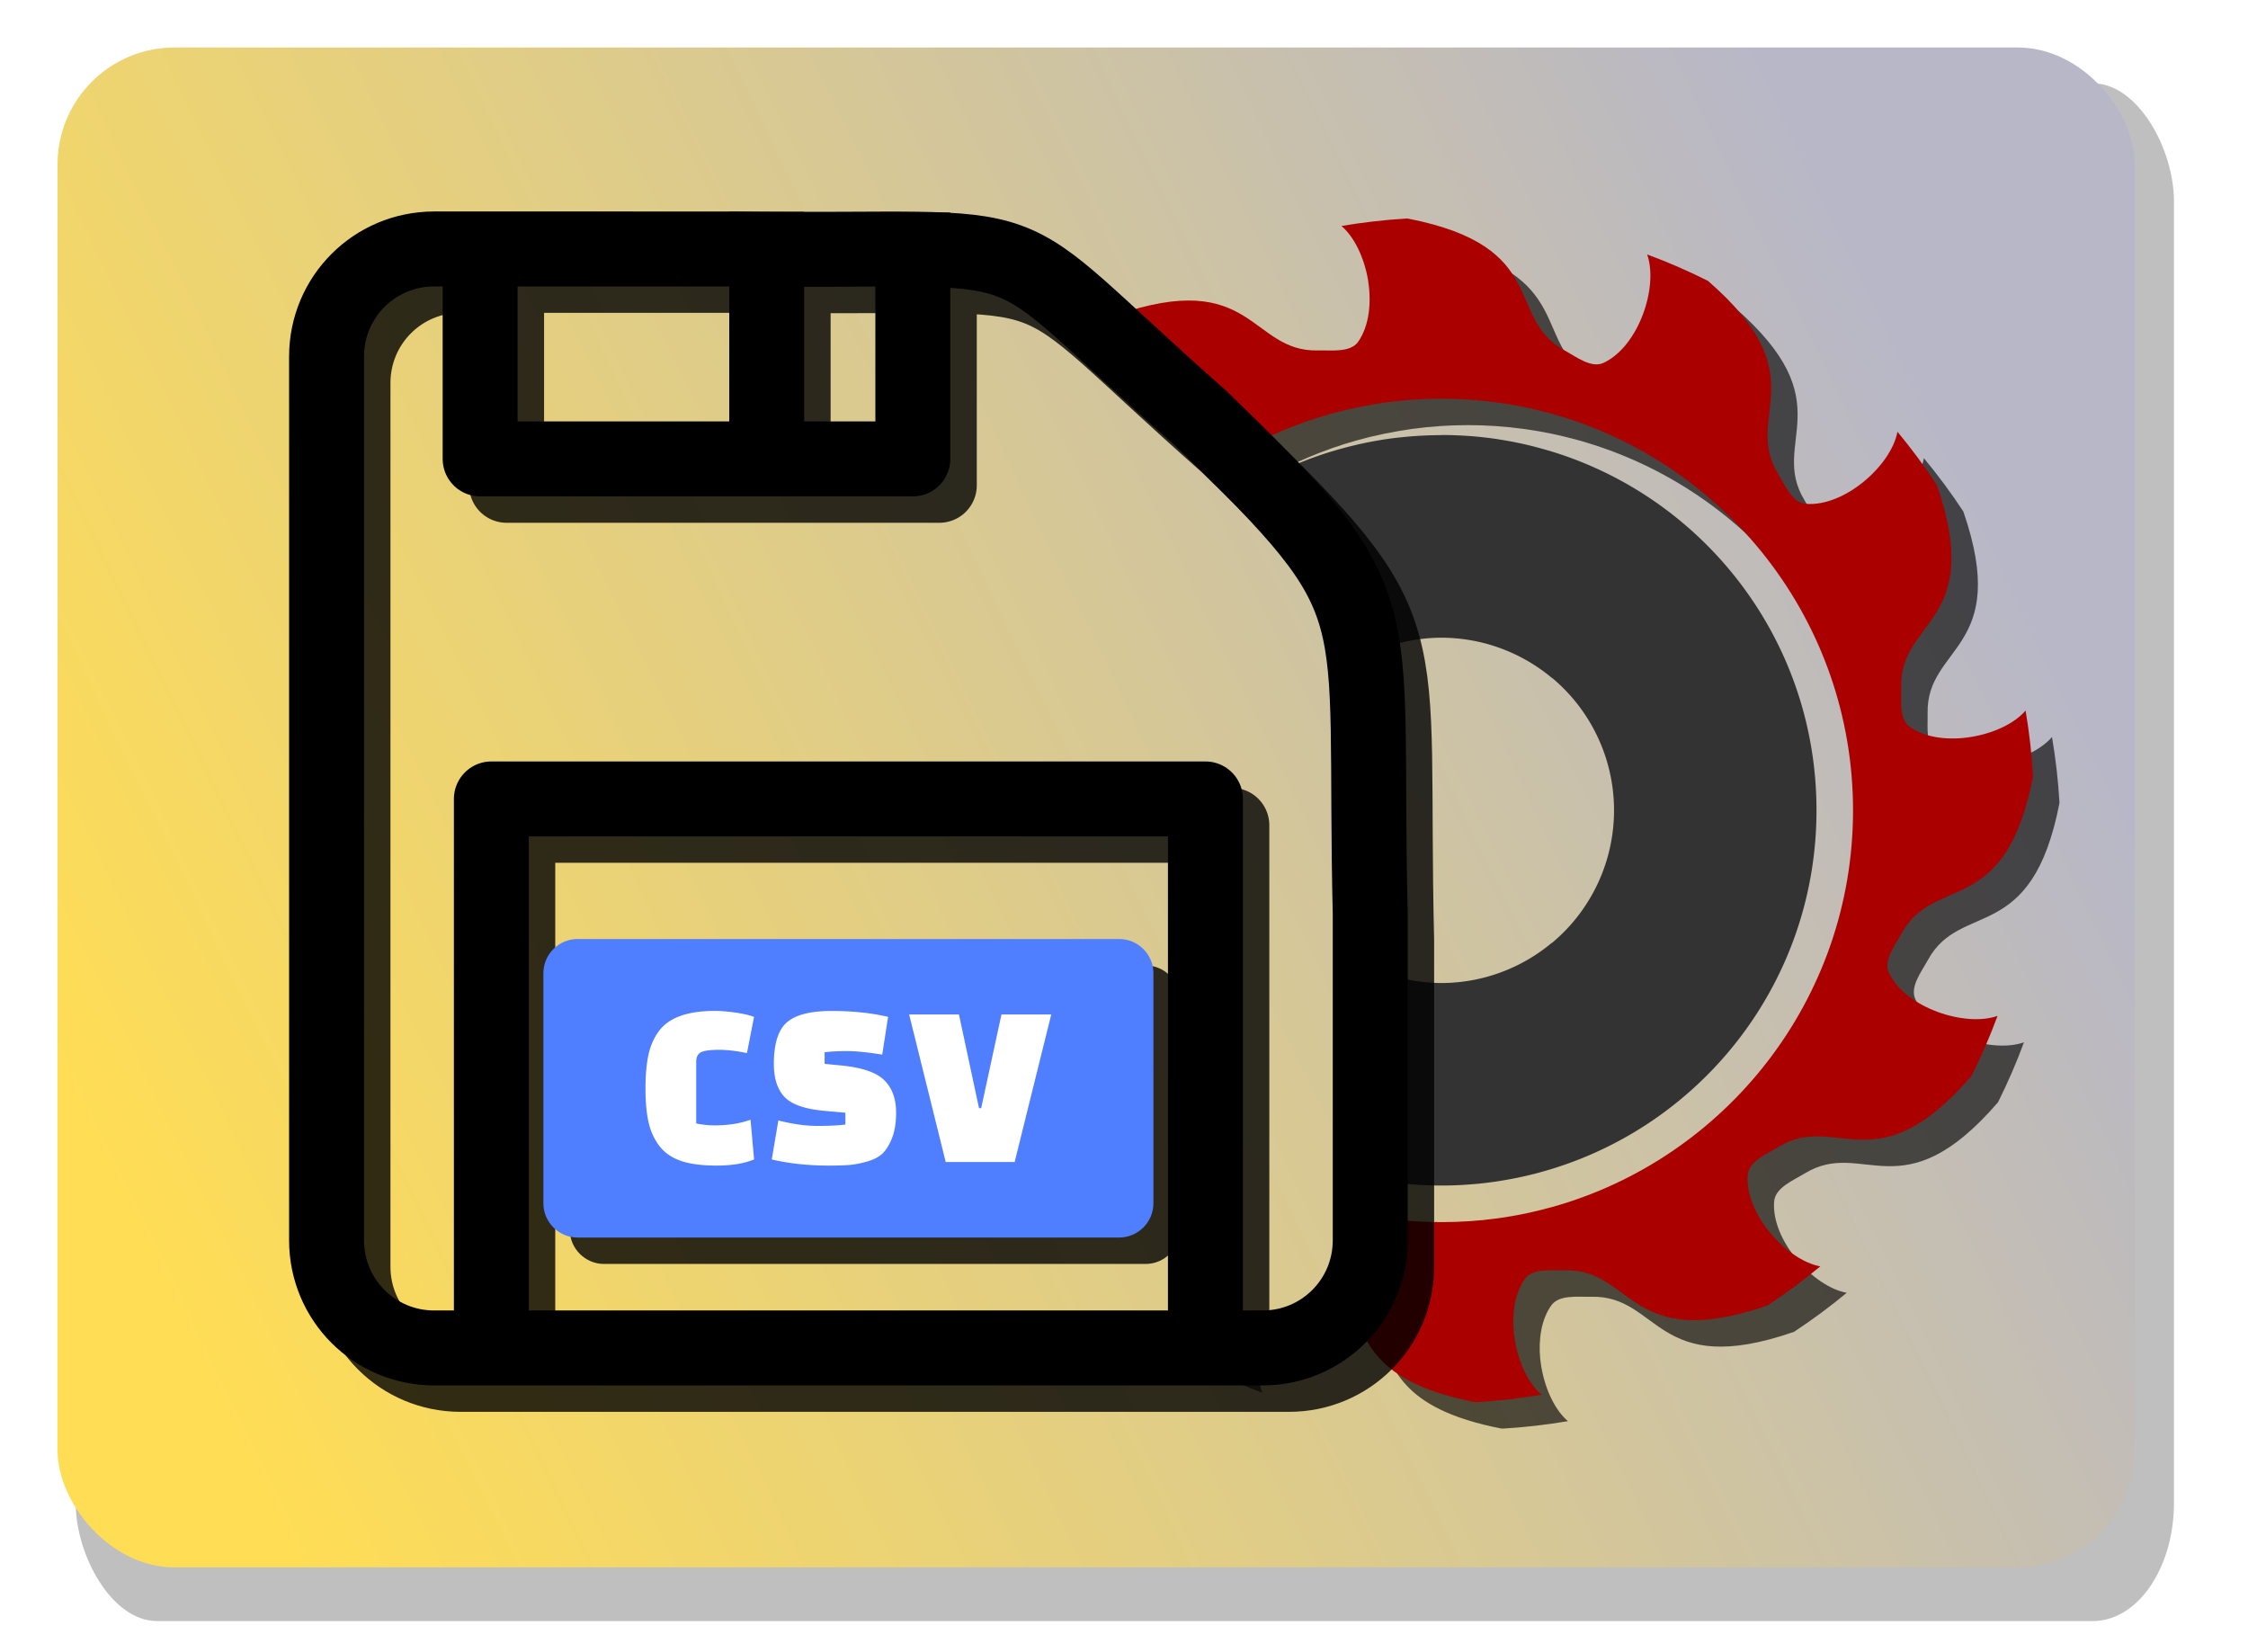 <?xml version="1.0" encoding="UTF-8" standalone="no"?>
<!-- Created with Inkscape (http://www.inkscape.org/) -->

<svg
   width="45mm"
   height="33.073mm"
   viewBox="0 0 45 33.073"
   version="1.1"
   id="svg5"
   sodipodi:docname="save_cut_list_csv.svg"
   inkscape:export-filename="save_cut_list_csv.png"
   inkscape:export-xdpi="96"
   inkscape:export-ydpi="96"
   inkscape:version="1.2.2 (b0a8486541, 2022-12-01)"
   xml:space="preserve"
   xmlns:inkscape="http://www.inkscape.org/namespaces/inkscape"
   xmlns:sodipodi="http://sodipodi.sourceforge.net/DTD/sodipodi-0.dtd"
   xmlns:xlink="http://www.w3.org/1999/xlink"
   xmlns="http://www.w3.org/2000/svg"
   xmlns:svg="http://www.w3.org/2000/svg"><sodipodi:namedview
     id="namedview7"
     pagecolor="#ffffff"
     bordercolor="#000000"
     borderopacity="0.25"
     inkscape:showpageshadow="2"
     inkscape:pageopacity="0.0"
     inkscape:pagecheckerboard="0"
     inkscape:deskcolor="#d1d1d1"
     inkscape:document-units="mm"
     showgrid="false"
     showguides="true"
     inkscape:zoom="3.4863138"
     inkscape:cx="91.644074"
     inkscape:cy="92.361164"
     inkscape:window-width="1920"
     inkscape:window-height="1029"
     inkscape:window-x="0"
     inkscape:window-y="27"
     inkscape:window-maximized="1"
     inkscape:current-layer="layer1" /><defs
     id="defs2"><linearGradient
       inkscape:collect="always"
       id="linearGradient13774"><stop
         style="stop-color:#b7b7c8;stop-opacity:1;"
         offset="0"
         id="stop13770" /><stop
         style="stop-color:#ffdd55;stop-opacity:1;"
         offset="1"
         id="stop13772" /></linearGradient><filter
       inkscape:collect="always"
       style="color-interpolation-filters:sRGB"
       id="filter13127"
       x="-0.036"
       y="-0.072"
       width="1.072"
       height="1.143"><feGaussianBlur
         inkscape:collect="always"
         stdDeviation="0.919"
         id="feGaussianBlur13129" /></filter><linearGradient
       inkscape:collect="always"
       xlink:href="#linearGradient13774"
       id="linearGradient13776"
       x1="52.154"
       y1="0.951"
       x2="9.016"
       y2="31.372"
       gradientUnits="userSpaceOnUse"
       gradientTransform="matrix(0.687,0,0,1,-0.257,0)" /><filter
       inkscape:collect="always"
       style="color-interpolation-filters:sRGB"
       id="filter4138"
       x="-0.095"
       y="-0.064"
       width="1.19"
       height="1.128"><feGaussianBlur
         inkscape:collect="always"
         stdDeviation="0.368"
         id="feGaussianBlur4140" /></filter><filter
       inkscape:collect="always"
       style="color-interpolation-filters:sRGB"
       id="filter13192"
       x="-0.085"
       y="-0.081"
       width="1.17"
       height="1.162"><feGaussianBlur
         inkscape:collect="always"
         stdDeviation="0.429"
         id="feGaussianBlur13194" /></filter><filter
       inkscape:collect="always"
       style="color-interpolation-filters:sRGB"
       id="filter13334"
       x="-0.054"
       y="-0.043"
       width="1.109"
       height="1.086"><feGaussianBlur
         inkscape:collect="always"
         stdDeviation="0.424"
         id="feGaussianBlur13336" /></filter></defs><g
     inkscape:label="Capa 1"
     inkscape:groupmode="layer"
     id="layer1"><rect
       style="display:inline;opacity:0.5;fill:#000000;fill-opacity:1;stroke-width:0.556;stroke-linecap:round;stroke-linejoin:round;filter:url(#filter13127)"
       id="rect13119"
       width="61.139"
       height="30.78"
       x="2.58"
       y="1.667"
       ry="2.367"
       transform="matrix(0.687,0,0,1,-0.257,0)" /><rect
       style="display:inline;fill:url(#linearGradient13776);fill-opacity:1;stroke-width:0.456;stroke-linecap:round;stroke-linejoin:round"
       id="rect1946"
       width="41.582"
       height="30.421"
       x="1.152"
       y="0.951"
       ry="2.34" /><path
       id="path3981"
       style="display:none;opacity:0.8;fill:#000000;stroke:none;stroke-width:0.089;filter:url(#filter4138)"
       d="m 40.691,9.765 c -0.572,0.006 -1.153,0.083 -1.732,0.238 -0.191,0.051 -0.379,0.11 -0.562,0.176 l 0.107,0.116 c 0.111,0.119 0.164,0.271 0.164,0.422 l 5.17e-4,2.904 h 1.259 a 3.193,3.193 0 0 1 3.91,2.257 3.193,3.193 0 0 1 -2.257,3.91 3.193,3.193 0 0 1 -0.246,0.053 v 3.778 c 0.404,-0.034 0.81,-0.104 1.215,-0.212 3.705,-0.993 5.898,-4.792 4.906,-8.497 -0.838,-3.126 -3.673,-5.177 -6.764,-5.145 z" /><g
       id="g13266"
       transform="translate(-10.641)"><path
         id="path234-2"
         style="opacity:0.8;fill:#000000;fill-opacity:1;stroke:none;stroke-width:0.097;filter:url(#filter13334)"
         d="m 39.326,4.903 c -0.437,0.026 -0.872,0.076 -1.303,0.149 0.26,0.221 0.456,0.638 0.532,1.08 v 5.17e-4 c 1.45e-4,8.69e-4 3.74e-4,0.002 5.17e-4,0.003 0.001,0.008 0.002,0.017 0.003,0.025 0.067,0.435 0.019,0.89 -0.198,1.205 -0.014,0.02 -0.029,0.038 -0.047,0.054 -0.017,0.016 -0.035,0.03 -0.055,0.042 -0.019,0.011 -0.039,0.021 -0.059,0.029 -0.005,0.002 -0.01,0.004 -0.014,0.006 -0.013,0.005 -0.027,0.009 -0.04,0.013 -0.01,0.003 -0.021,0.006 -0.032,0.009 -0.173,0.04 -0.386,0.021 -0.559,0.025 -1.372,0.032 -1.283,-1.667 -4.058,-0.703 -0.108,0.071 -0.214,0.144 -0.319,0.219 0.508,0.464 1.143,1.061 2.031,1.844 0.258,0.251 0.495,0.482 0.715,0.701 0.588,-0.338 1.22,-0.607 1.888,-0.793 v 5.16e-4 c 0.08,-0.022 0.161,-0.044 0.242,-0.064 0.017,-0.004 0.034,-0.008 0.052,-0.012 0.08,-0.019 0.161,-0.037 0.242,-0.054 0.088,-0.018 0.176,-0.035 0.265,-0.05 0.009,-0.002 0.017,-0.003 0.026,-0.005 0.072,-0.012 0.144,-0.023 0.217,-0.034 0.023,-0.003 0.046,-0.007 0.069,-0.01 0.081,-0.011 0.162,-0.02 0.243,-0.029 0.002,-2.35e-4 0.004,-8.34e-4 0.007,-0.001 0.003,-3.21e-4 0.006,-7.5e-4 0.009,-10e-4 0.087,-0.009 0.174,-0.016 0.262,-0.022 0.012,-8.18e-4 0.023,-0.002 0.035,-0.003 0.066,-0.004 0.132,-0.008 0.198,-0.01 0.032,-0.001 0.064,-0.003 0.096,-0.004 0.083,-0.003 0.166,-0.004 0.25,-0.004 0.084,0 0.167,0.002 0.25,0.004 0.032,9.6e-4 0.064,0.002 0.096,0.004 0.066,0.003 0.133,0.006 0.198,0.01 0.012,7.67e-4 0.023,0.002 0.035,0.003 0.088,0.006 0.175,0.013 0.262,0.022 0.003,3.15e-4 0.006,7.48e-4 0.009,10e-4 0.002,2.32e-4 0.004,8.33e-4 0.007,0.001 0.082,0.009 0.163,0.018 0.244,0.029 0.022,0.003 0.044,0.006 0.066,0.009 0.076,0.011 0.152,0.023 0.228,0.036 0.004,7.64e-4 0.009,0.001 0.013,0.002 0.09,0.016 0.18,0.033 0.269,0.051 0.08,0.017 0.16,0.035 0.24,0.054 0.019,0.004 0.038,0.009 0.056,0.014 0.08,0.02 0.16,0.04 0.239,0.063 v -5.16e-4 c 3.474,0.968 6.027,4.159 6.027,7.939 0,3.78 -2.553,6.97 -6.027,7.939 -0.005,0.002 -0.011,0.003 -0.016,0.004 -0.077,0.021 -0.155,0.042 -0.234,0.061 -0.009,0.002 -0.019,0.004 -0.028,0.007 -0.085,0.021 -0.171,0.04 -0.257,0.058 -0.089,0.018 -0.179,0.036 -0.269,0.051 -0.004,7.71e-4 -0.009,0.001 -0.013,0.002 -0.076,0.013 -0.152,0.025 -0.228,0.036 -0.022,0.003 -0.044,0.006 -0.066,0.009 -0.081,0.011 -0.162,0.02 -0.244,0.029 -0.002,2.34e-4 -0.004,8.35e-4 -0.007,0.001 -0.003,3.2e-4 -0.006,7.51e-4 -0.009,0.001 -0.082,0.008 -0.164,0.015 -0.246,0.021 -0.023,0.002 -0.047,0.003 -0.07,0.004 -0.065,0.004 -0.129,0.008 -0.194,0.01 -0.025,0.001 -0.051,0.002 -0.076,0.003 -0.085,0.003 -0.17,0.004 -0.255,0.004 -0.085,0 -0.17,-0.002 -0.255,-0.004 -0.026,-7.77e-4 -0.051,-0.002 -0.076,-0.003 -0.065,-0.003 -0.13,-0.006 -0.194,-0.01 -0.023,-0.002 -0.047,-0.003 -0.07,-0.004 -0.082,-0.006 -0.164,-0.013 -0.246,-0.021 -0.003,-3.18e-4 -0.006,-7.46e-4 -0.009,-0.001 -0.002,-2.33e-4 -0.004,-8.31e-4 -0.007,-0.001 -0.081,-0.009 -0.162,-0.018 -0.243,-0.029 -0.023,-0.003 -0.046,-0.006 -0.069,-0.01 -0.072,-0.01 -0.145,-0.021 -0.217,-0.034 -0.009,-0.002 -0.017,-0.003 -0.026,-0.005 -0.004,-7.52e-4 -0.009,-0.002 -0.013,-0.003 v 0.489 c 0,0.478 -0.154,0.919 -0.416,1.275 0.348,0.694 0.424,1.558 2.518,1.965 0.005,-3.18e-4 0.011,-7.41e-4 0.017,-9.99e-4 0.002,3.74e-4 0.004,6.92e-4 0.006,9.99e-4 0.437,-0.026 0.872,-0.076 1.303,-0.149 -0.256,-0.218 -0.45,-0.627 -0.528,-1.062 -0.001,-0.006 -0.003,-0.012 -0.004,-0.019 -0.002,-0.012 -0.003,-0.023 -0.005,-0.035 -0.007,-0.044 -0.013,-0.089 -0.018,-0.133 -0.037,-0.39 0.023,-0.782 0.217,-1.062 0.041,-0.059 0.097,-0.099 0.161,-0.126 0.005,-0.002 0.01,-0.004 0.014,-0.006 0.013,-0.005 0.027,-0.009 0.04,-0.013 0.01,-0.003 0.021,-0.006 0.032,-0.009 0.035,-0.008 0.071,-0.014 0.108,-0.018 0.149,-0.016 0.313,-0.004 0.451,-0.007 1.372,-0.032 1.283,1.666 4.058,0.702 0.366,-0.241 0.718,-0.501 1.055,-0.781 -0.671,-0.122 -1.514,-1.052 -1.453,-1.828 0.022,-0.276 0.376,-0.418 0.613,-0.562 1.173,-0.715 1.945,0.803 3.868,-1.423 0.195,-0.39 0.369,-0.791 0.52,-1.201 -0.642,0.229 -1.837,-0.156 -2.172,-0.858 -0.119,-0.25 0.117,-0.549 0.25,-0.792 0.657,-1.198 2.077,-0.276 2.633,-3.141 -0.025,-0.443 -0.076,-0.883 -0.15,-1.32 -0.444,0.52 -1.671,0.774 -2.311,0.332 -0.226,-0.156 -0.173,-0.528 -0.179,-0.803 -0.03,-1.368 1.671,-1.269 0.716,-4.041 C 49.7,9.868 49.436,9.512 49.153,9.171 49.029,9.843 48.093,10.677 47.318,10.614 47.044,10.592 46.904,10.243 46.761,10.009 46.051,8.84 47.573,8.075 45.361,6.152 44.965,5.953 44.558,5.776 44.143,5.622 c 0.228,0.644 -0.165,1.834 -0.868,2.168 -0.248,0.117 -0.544,-0.115 -0.784,-0.246 -1.199,-0.658 -0.264,-2.081 -3.142,-2.64 -0.005,3.08e-4 -0.011,7.51e-4 -0.016,10e-4 -0.002,-3.76e-4 -0.004,-6.92e-4 -0.006,-10e-4 z M 35.027,27.509 c 0.288,0.134 0.581,0.256 0.879,0.366 -0.038,-0.109 -0.057,-0.234 -0.062,-0.366 z" /><path
         id="path8691"
         style="fill:#333333;fill-opacity:1;stroke:none;stroke-width:0.097"
         d="m 39.495,8.709 v 5.168e-4 c -0.056,0 -0.112,8.091e-4 -0.168,0.002 -0.024,5.25e-4 -0.048,0.001 -0.072,0.002 -0.03,9.54e-4 -0.061,0.002 -0.091,0.004 -0.028,0.001 -0.057,0.003 -0.085,0.004 -0.052,0.003 -0.105,0.006 -0.157,0.01 -0.002,1.43e-4 -0.004,3.738e-4 -0.006,5.168e-4 -0.054,0.004 -0.107,0.009 -0.161,0.014 -0.023,0.002 -0.045,0.005 -0.068,0.007 -0.034,0.004 -0.068,0.007 -0.102,0.011 -0.027,0.003 -0.054,0.007 -0.081,0.01 -0.048,0.006 -0.095,0.013 -0.143,0.02 -0.035,0.005 -0.069,0.011 -0.103,0.017 -0.015,0.003 -0.03,0.005 -0.045,0.008 -0.032,0.005 -0.065,0.011 -0.097,0.017 -0.023,0.004 -0.045,0.009 -0.068,0.013 -0.033,0.006 -0.066,0.013 -0.098,0.02 -0.043,0.009 -0.086,0.018 -0.129,0.028 -0.002,5.45e-4 -0.005,9.503e-4 -0.007,0.002 h -5.17e-4 c -0.03,0.007 -0.06,0.014 -0.09,0.022 -0.019,0.004 -0.037,0.009 -0.056,0.013 -0.039,0.01 -0.078,0.02 -0.117,0.03 -0.004,0.001 -0.009,0.002 -0.013,0.004 -0.041,0.011 -0.083,0.022 -0.124,0.034 -0.044,0.013 -0.088,0.026 -0.132,0.039 -0.474,0.146 -0.928,0.337 -1.357,0.569 1.375,1.42 1.85,2.209 2.018,3.529 a 3.456,3.456 0 0 1 1.552,-0.375 3.456,3.456 0 0 1 2.213,0.806 v -0.004 a 3.456,3.456 0 0 1 1.243,2.654 3.456,3.456 0 0 1 -1.243,2.654 v -0.005 a 3.456,3.456 0 0 1 -2.213,0.807 3.456,3.456 0 0 1 -1.425,-0.314 v 4.233 c 0.02,0.004 0.04,0.008 0.059,0.011 0.02,0.004 0.04,0.007 0.059,0.011 0.036,0.006 0.072,0.012 0.109,0.018 0.022,0.004 0.043,0.007 0.065,0.01 0.007,0.001 0.014,0.002 0.021,0.003 0.049,0.007 0.098,0.014 0.147,0.02 0.009,0.001 0.017,0.002 0.026,0.003 0.044,0.005 0.088,0.01 0.132,0.015 0.023,0.002 0.045,0.005 0.068,0.007 0.053,0.005 0.107,0.01 0.161,0.014 0.049,0.004 0.098,0.007 0.148,0.01 0.005,2.72e-4 0.01,2.53e-4 0.014,5.16e-4 0.028,0.002 0.057,0.003 0.085,0.004 0.03,0.001 0.061,0.003 0.091,0.004 0.024,7.5e-4 0.048,0.002 0.072,0.002 0.056,0.001 0.112,0.002 0.168,0.002 0.056,0 0.112,-8.1e-4 0.168,-0.002 0.024,-5.32e-4 0.049,-0.001 0.073,-0.002 0.03,-9.44e-4 0.06,-0.002 0.09,-0.004 0.031,-0.001 0.061,-0.002 0.092,-0.004 0.014,-7.84e-4 0.028,-0.002 0.042,-0.003 0.067,-0.004 0.135,-0.009 0.202,-0.015 0.016,-0.001 0.031,-0.003 0.047,-0.004 0.006,-6.03e-4 0.013,-0.001 0.019,-0.002 0.025,-0.002 0.05,-0.005 0.075,-0.008 0.041,-0.004 0.082,-0.009 0.124,-0.014 0.012,-0.002 0.025,-0.004 0.037,-0.005 0.053,-0.007 0.106,-0.014 0.158,-0.022 0.006,-8.81e-4 0.012,-0.002 0.018,-0.003 0.017,-0.003 0.033,-0.006 0.05,-0.008 0.036,-0.006 0.072,-0.012 0.107,-0.018 0.022,-0.004 0.043,-0.008 0.065,-0.012 0.029,-0.005 0.057,-0.01 0.086,-0.016 0.031,-0.006 0.061,-0.012 0.092,-0.019 0.045,-0.009 0.09,-0.019 0.135,-0.029 0.04,-0.009 0.08,-0.019 0.119,-0.028 0.006,-0.002 0.013,-0.003 0.019,-0.005 0.043,-0.011 0.087,-0.022 0.13,-0.034 0.044,-0.012 0.088,-0.024 0.132,-0.037 0.026,-0.007 0.052,-0.015 0.078,-0.023 0.018,-0.005 0.036,-0.011 0.054,-0.016 3.07,-0.943 5.297,-3.797 5.297,-7.179 0,-3.381 -2.227,-6.236 -5.297,-7.179 -0.044,-0.013 -0.088,-0.026 -0.132,-0.039 -0.033,-0.009 -0.066,-0.018 -0.099,-0.027 -0.021,-0.006 -0.041,-0.011 -0.062,-0.017 -0.025,-0.006 -0.049,-0.013 -0.074,-0.02 -0.029,-0.007 -0.057,-0.014 -0.086,-0.021 -0.026,-0.006 -0.053,-0.013 -0.079,-0.019 -0.045,-0.01 -0.09,-0.02 -0.135,-0.029 -0.031,-0.006 -0.061,-0.013 -0.092,-0.019 -0.029,-0.006 -0.057,-0.011 -0.086,-0.016 -0.02,-0.004 -0.04,-0.007 -0.06,-0.011 -0.042,-0.007 -0.084,-0.015 -0.127,-0.021 -0.012,-0.002 -0.024,-0.004 -0.036,-0.006 -0.004,-5.76e-4 -0.008,-0.001 -0.011,-0.002 -0.004,-6.24e-4 -0.008,-0.001 -0.012,-0.002 -0.051,-0.008 -0.102,-0.015 -0.153,-0.021 -0.003,-4.2e-4 -0.006,-0.001 -0.01,-0.002 -0.009,-0.001 -0.017,-0.002 -0.026,-0.003 -0.041,-0.005 -0.082,-0.009 -0.124,-0.014 -0.023,-0.003 -0.046,-0.005 -0.069,-0.007 -0.053,-0.005 -0.107,-0.01 -0.161,-0.014 -0.053,-0.004 -0.107,-0.007 -0.161,-0.01 -0.029,-0.002 -0.058,-0.003 -0.087,-0.004 -0.03,-0.001 -0.06,-0.003 -0.09,-0.004 -0.024,-7.61e-4 -0.049,-0.001 -0.073,-0.002 -0.056,-0.001 -0.112,-0.002 -0.168,-0.002 z" /><path
         id="path234"
         style="fill:#aa0000;fill-opacity:1;stroke:none;stroke-width:0.097"
         d="m 38.797,4.374 c -0.437,0.026 -0.872,0.076 -1.303,0.149 0.26,0.221 0.456,0.638 0.532,1.08 v 5.168e-4 c 1.45e-4,8.69e-4 3.74e-4,0.002 5.17e-4,0.003 0.001,0.008 0.002,0.017 0.003,0.025 0.067,0.435 0.019,0.89 -0.198,1.205 -0.014,0.02 -0.029,0.038 -0.047,0.054 -0.017,0.016 -0.035,0.03 -0.055,0.042 -0.019,0.011 -0.039,0.021 -0.059,0.029 -0.005,0.002 -0.01,0.004 -0.014,0.006 -0.013,0.005 -0.027,0.009 -0.04,0.013 -0.01,0.003 -0.021,0.006 -0.032,0.009 -0.173,0.04 -0.386,0.021 -0.559,0.025 -1.372,0.032 -1.283,-1.667 -4.058,-0.703 -0.108,0.071 -0.214,0.144 -0.319,0.219 0.508,0.464 1.143,1.061 2.031,1.844 0.258,0.251 0.495,0.482 0.715,0.701 0.588,-0.338 1.22,-0.607 1.888,-0.793 v 5.168e-4 c 0.08,-0.022 0.161,-0.044 0.242,-0.064 0.017,-0.004 0.034,-0.008 0.052,-0.012 0.08,-0.019 0.161,-0.037 0.242,-0.054 0.088,-0.018 0.176,-0.035 0.265,-0.05 0.009,-0.002 0.017,-0.003 0.026,-0.005 0.072,-0.012 0.144,-0.023 0.217,-0.034 0.023,-0.003 0.046,-0.007 0.069,-0.01 0.081,-0.011 0.162,-0.02 0.243,-0.029 0.002,-2.35e-4 0.004,-8.345e-4 0.007,-0.001 0.003,-3.21e-4 0.006,-7.505e-4 0.009,-0.001 0.087,-0.009 0.174,-0.016 0.262,-0.022 0.012,-8.18e-4 0.023,-0.002 0.035,-0.003 0.066,-0.004 0.132,-0.008 0.198,-0.01 0.032,-0.001 0.064,-0.003 0.096,-0.004 0.083,-0.003 0.166,-0.004 0.25,-0.004 0.084,0 0.167,0.002 0.25,0.004 0.032,9.6e-4 0.064,0.002 0.096,0.004 0.066,0.003 0.133,0.006 0.198,0.01 0.012,7.67e-4 0.023,0.002 0.035,0.003 0.088,0.006 0.175,0.013 0.262,0.022 0.003,3.15e-4 0.006,7.475e-4 0.009,0.001 0.002,2.32e-4 0.004,8.325e-4 0.007,0.001 0.082,0.009 0.163,0.018 0.244,0.029 0.022,0.003 0.044,0.006 0.066,0.009 0.076,0.011 0.152,0.023 0.228,0.036 0.004,7.64e-4 0.009,0.001 0.013,0.002 0.09,0.016 0.18,0.033 0.269,0.051 0.08,0.017 0.16,0.035 0.24,0.054 0.019,0.004 0.038,0.009 0.056,0.014 0.08,0.02 0.16,0.04 0.239,0.063 v -5.168e-4 c 3.474,0.968 6.027,4.159 6.027,7.939 0,3.78 -2.553,6.97 -6.027,7.939 -0.005,0.002 -0.011,0.003 -0.016,0.004 -0.077,0.021 -0.155,0.042 -0.234,0.061 -0.009,0.002 -0.019,0.004 -0.028,0.007 -0.085,0.021 -0.171,0.04 -0.257,0.058 -0.089,0.018 -0.179,0.036 -0.269,0.051 -0.004,7.71e-4 -0.009,0.001 -0.013,0.002 -0.076,0.013 -0.152,0.025 -0.228,0.036 -0.022,0.003 -0.044,0.006 -0.066,0.009 -0.081,0.011 -0.162,0.02 -0.244,0.029 -0.002,2.34e-4 -0.004,8.35e-4 -0.007,0.001 -0.003,3.19e-4 -0.006,7.51e-4 -0.009,0.001 -0.082,0.008 -0.164,0.015 -0.246,0.021 -0.023,0.002 -0.047,0.003 -0.07,0.004 -0.065,0.004 -0.129,0.008 -0.194,0.01 -0.025,0.001 -0.051,0.002 -0.076,0.003 -0.085,0.003 -0.17,0.004 -0.255,0.004 -0.085,0 -0.17,-0.002 -0.255,-0.004 -0.026,-7.77e-4 -0.051,-0.002 -0.076,-0.003 -0.065,-0.003 -0.13,-0.006 -0.194,-0.01 -0.023,-0.002 -0.047,-0.003 -0.07,-0.004 -0.082,-0.006 -0.164,-0.013 -0.246,-0.021 -0.003,-3.17e-4 -0.006,-7.46e-4 -0.009,-0.001 -0.002,-2.33e-4 -0.004,-8.32e-4 -0.007,-0.001 -0.081,-0.009 -0.162,-0.018 -0.243,-0.029 -0.023,-0.003 -0.046,-0.006 -0.069,-0.01 -0.072,-0.01 -0.145,-0.021 -0.217,-0.034 -0.009,-0.002 -0.017,-0.003 -0.026,-0.005 -0.004,-7.53e-4 -0.009,-0.002 -0.013,-0.003 v 0.489 c 0,0.478 -0.154,0.919 -0.416,1.275 0.348,0.694 0.424,1.558 2.518,1.965 0.005,-3.18e-4 0.011,-7.42e-4 0.017,-0.001 0.002,3.75e-4 0.004,6.93e-4 0.006,0.001 0.437,-0.026 0.872,-0.076 1.303,-0.149 -0.256,-0.218 -0.45,-0.627 -0.528,-1.062 -0.001,-0.006 -0.003,-0.012 -0.004,-0.019 -0.002,-0.012 -0.003,-0.023 -0.005,-0.035 -0.007,-0.044 -0.013,-0.089 -0.018,-0.133 -0.037,-0.39 0.023,-0.782 0.217,-1.062 0.041,-0.059 0.097,-0.099 0.161,-0.126 0.005,-0.002 0.01,-0.004 0.014,-0.006 0.013,-0.005 0.027,-0.009 0.04,-0.013 0.01,-0.003 0.021,-0.006 0.032,-0.009 0.035,-0.008 0.071,-0.014 0.108,-0.018 0.149,-0.016 0.313,-0.004 0.451,-0.007 1.372,-0.032 1.283,1.666 4.058,0.702 0.366,-0.241 0.718,-0.501 1.055,-0.781 -0.671,-0.122 -1.514,-1.052 -1.453,-1.828 0.022,-0.276 0.376,-0.418 0.613,-0.562 1.173,-0.715 1.945,0.803 3.868,-1.423 0.195,-0.39 0.369,-0.791 0.52,-1.201 -0.642,0.229 -1.837,-0.156 -2.172,-0.858 -0.119,-0.25 0.117,-0.549 0.25,-0.792 0.657,-1.198 2.077,-0.276 2.633,-3.141 -0.025,-0.443 -0.076,-0.883 -0.15,-1.32 -0.444,0.52 -1.671,0.774 -2.311,0.332 -0.226,-0.156 -0.173,-0.528 -0.179,-0.803 -0.03,-1.368 1.671,-1.269 0.716,-4.041 C 49.171,9.339 48.907,8.983 48.624,8.642 48.5,9.314 47.564,10.148 46.788,10.085 46.515,10.063 46.375,9.714 46.232,9.48 45.522,8.31 47.044,7.545 44.831,5.622 44.436,5.423 44.029,5.246 43.613,5.093 43.842,5.737 43.448,6.927 42.745,7.261 42.497,7.378 42.201,7.146 41.961,7.014 c -1.199,-0.658 -0.264,-2.081 -3.142,-2.64 -0.005,3.08e-4 -0.011,7.516e-4 -0.016,0.001 -0.002,-3.76e-4 -0.004,-6.916e-4 -0.006,-0.001 z M 34.498,26.98 c 0.288,0.134 0.581,0.256 0.879,0.366 -0.038,-0.109 -0.057,-0.234 -0.062,-0.366 z" /></g><g
       id="g13190"
       transform="translate(-9.455,0.703)"
       style="opacity:0.8;mix-blend-mode:normal;fill:#000000;stroke-width:1.5;stroke-dasharray:none;filter:url(#filter13192)"><path
         style="fill:#000000;fill-opacity:0;stroke:#000000;stroke-width:1.5;stroke-linecap:square;stroke-linejoin:round;stroke-miterlimit:5;stroke-dasharray:none"
         d="m 19.82,26.549 v -10.733 h 14.294 v 10.733"
         id="path7053-2" /><path
         style="fill:#000000;fill-opacity:0;stroke:#000000;stroke-width:1.5;stroke-linecap:square;stroke-linejoin:round;stroke-miterlimit:5;stroke-dasharray:none"
         d="m 28.258,4.831 v 4.18 h -8.662 v -4.18"
         id="path7053-3-9" /><path
         style="fill:#000000;fill-opacity:0;stroke:#000000;stroke-width:1.5;stroke-linecap:square;stroke-linejoin:bevel;stroke-miterlimit:5;stroke-dasharray:none"
         d="m 25.332,4.814 v 3.778"
         id="path9318-1" /><path
         fill="#ff0000"
         d="m 21.546,18.621 h 10.842 c 0.377,0 0.685,0.308 0.685,0.685 v 4.605 c 0,0.376 -0.308,0.685 -0.685,0.685 H 21.546 c -0.376,0 -0.685,-0.308 -0.685,-0.685 v -4.605 c 0,-0.377 0.308,-0.685 0.685,-0.685 z"
         id="path2029-2"
         style="clip-rule:evenodd;fill:#000000;fill-opacity:1;fill-rule:evenodd;stroke-width:1.5;stroke-dasharray:none;image-rendering:optimizeQuality;shape-rendering:geometricPrecision;text-rendering:geometricPrecision" /><path
         fill="#ffffff"
         fill-rule="nonzero"
         d="m 25.008,22.239 0.071,0.794 c -0.198,0.082 -0.447,0.123 -0.747,0.123 -0.299,0 -0.54,-0.032 -0.721,-0.095 -0.181,-0.063 -0.324,-0.162 -0.428,-0.298 -0.104,-0.136 -0.176,-0.295 -0.217,-0.477 -0.041,-0.183 -0.061,-0.408 -0.061,-0.676 0,-0.268 0.021,-0.494 0.061,-0.678 0.041,-0.184 0.114,-0.344 0.217,-0.48 0.202,-0.262 0.572,-0.392 1.111,-0.392 0.12,0 0.261,0.012 0.423,0.035 0.162,0.024 0.283,0.053 0.361,0.087 l -0.142,0.723 c -0.205,-0.044 -0.392,-0.066 -0.562,-0.066 -0.17,0 -0.288,0.016 -0.354,0.047 -0.066,0.032 -0.099,0.095 -0.099,0.189 v 1.238 a 1.855,1.855 0 0 0 0.373,0.038 c 0.268,0 0.506,-0.038 0.714,-0.113 z m 0.425,0.794 0.132,-0.78 c 0.29,0.073 0.551,0.109 0.782,0.109 0.232,0 0.418,-0.009 0.56,-0.028 v -0.236 l -0.425,-0.038 c -0.384,-0.035 -0.648,-0.127 -0.792,-0.276 -0.143,-0.15 -0.215,-0.371 -0.215,-0.664 0,-0.403 0.087,-0.68 0.262,-0.832 0.175,-0.151 0.472,-0.227 0.891,-0.227 0.419,0 0.797,0.039 1.134,0.118 l -0.118,0.756 c -0.293,-0.047 -0.528,-0.071 -0.704,-0.071 -0.177,0 -0.326,0.008 -0.449,0.024 v 0.232 l 0.34,0.033 c 0.413,0.041 0.698,0.139 0.855,0.295 0.158,0.156 0.236,0.372 0.236,0.65 0,0.199 -0.027,0.366 -0.08,0.503 -0.053,0.137 -0.117,0.241 -0.191,0.312 -0.074,0.071 -0.179,0.125 -0.314,0.163 -0.136,0.038 -0.254,0.061 -0.357,0.068 -0.102,0.008 -0.239,0.012 -0.409,0.012 -0.41,0 -0.789,-0.041 -1.139,-0.123 z m 4.598,-2.902 h 0.997 l -0.733,2.954 h -1.38 l -0.732,-2.954 h 0.997 l 0.402,1.876 h 0.043 z"
         id="path2031-7"
         style="clip-rule:evenodd;fill:#000000;stroke-width:1.5;stroke-dasharray:none;image-rendering:optimizeQuality;shape-rendering:geometricPrecision;text-rendering:geometricPrecision" /><path
         id="rect10984-0"
         style="fill:#000000;fill-opacity:0;stroke:#000000;stroke-width:1.5;stroke-linecap:round;stroke-linejoin:round;stroke-miterlimit:5;stroke-dasharray:none;stroke-dashoffset:0"
         d="m 18.676,4.808 c -1.194,0 -2.155,0.961 -2.155,2.155 V 24.651 c 0,1.194 0.961,2.155 2.155,2.155 h 16.582 c 1.194,0 2.155,-0.961 2.155,-2.155 v -6.531 c -0.153,-6.379 0.548,-6.099 -3.391,-9.921 -4.509,-3.974 -2.637,-3.309 -9.369,-3.39 z"
         sodipodi:nodetypes="sssssscccs" /></g><g
       id="g13202"
       transform="translate(43.749,7.169)"
       style="stroke-width:1.5;stroke-dasharray:none"><path
         style="fill:#000000;fill-opacity:0;stroke:#000000;stroke-width:1.5;stroke-linecap:square;stroke-linejoin:round;stroke-miterlimit:5;stroke-dasharray:none"
         d="M -33.913,19.554 V 8.822 h 14.294 v 10.733"
         id="path7053" /><path
         style="fill:#000000;fill-opacity:0;stroke:#000000;stroke-width:1.5;stroke-linecap:square;stroke-linejoin:round;stroke-miterlimit:5;stroke-dasharray:none"
         d="m -25.476,-2.164 v 4.18 h -8.662 v -4.18"
         id="path7053-3" /><path
         style="fill:#000000;fill-opacity:0;stroke:#000000;stroke-width:1.5;stroke-linecap:square;stroke-linejoin:bevel;stroke-miterlimit:5;stroke-dasharray:none"
         d="m -28.401,-2.18 v 3.778"
         id="path9318" /><path
         fill="#ff0000"
         d="m -32.187,11.626 h 10.842 c 0.377,0 0.685,0.308 0.685,0.685 v 4.605 c 0,0.376 -0.308,0.685 -0.685,0.685 h -10.842 c -0.376,0 -0.685,-0.308 -0.685,-0.685 v -4.605 c 0,-0.377 0.308,-0.685 0.685,-0.685 z"
         id="path2029"
         style="clip-rule:evenodd;fill:#4f7eff;fill-opacity:1;fill-rule:evenodd;stroke-width:1.5;stroke-dasharray:none;image-rendering:optimizeQuality;shape-rendering:geometricPrecision;text-rendering:geometricPrecision" /><path
         fill="#ffffff"
         fill-rule="nonzero"
         d="m -28.725,15.244 0.071,0.794 c -0.198,0.082 -0.447,0.123 -0.747,0.123 -0.299,0 -0.54,-0.032 -0.721,-0.095 -0.181,-0.063 -0.324,-0.162 -0.428,-0.298 -0.104,-0.136 -0.176,-0.295 -0.217,-0.477 -0.041,-0.183 -0.061,-0.408 -0.061,-0.676 0,-0.268 0.021,-0.494 0.061,-0.678 0.041,-0.184 0.114,-0.344 0.217,-0.48 0.202,-0.262 0.572,-0.392 1.111,-0.392 0.12,0 0.261,0.012 0.423,0.035 0.162,0.024 0.283,0.053 0.361,0.087 l -0.142,0.723 c -0.205,-0.044 -0.392,-0.066 -0.562,-0.066 -0.17,0 -0.288,0.016 -0.354,0.047 -0.066,0.032 -0.099,0.095 -0.099,0.189 v 1.238 a 1.855,1.855 0 0 0 0.373,0.038 c 0.268,0 0.506,-0.038 0.714,-0.113 z m 0.425,0.794 0.132,-0.78 c 0.29,0.073 0.551,0.109 0.782,0.109 0.232,0 0.418,-0.009 0.56,-0.028 v -0.236 l -0.425,-0.038 c -0.384,-0.035 -0.648,-0.127 -0.792,-0.276 -0.143,-0.15 -0.215,-0.371 -0.215,-0.664 0,-0.403 0.087,-0.68 0.262,-0.832 0.175,-0.151 0.472,-0.227 0.891,-0.227 0.419,0 0.797,0.039 1.134,0.118 l -0.118,0.756 c -0.293,-0.047 -0.528,-0.071 -0.704,-0.071 -0.177,0 -0.326,0.008 -0.449,0.024 v 0.232 l 0.34,0.033 c 0.413,0.041 0.698,0.139 0.855,0.295 0.158,0.156 0.236,0.372 0.236,0.65 0,0.199 -0.027,0.366 -0.08,0.503 -0.053,0.137 -0.117,0.241 -0.191,0.312 -0.074,0.071 -0.179,0.125 -0.314,0.163 -0.136,0.038 -0.254,0.061 -0.357,0.068 -0.102,0.008 -0.239,0.012 -0.409,0.012 -0.41,0 -0.789,-0.041 -1.139,-0.123 z m 4.598,-2.902 h 0.997 l -0.733,2.954 h -1.38 l -0.732,-2.954 h 0.997 l 0.402,1.876 h 0.043 z"
         id="path2031"
         style="clip-rule:evenodd;stroke-width:1.5;stroke-dasharray:none;image-rendering:optimizeQuality;shape-rendering:geometricPrecision;text-rendering:geometricPrecision" /><path
         id="rect10984"
         style="opacity:1;fill:#000000;fill-opacity:0;stroke:#000000;stroke-width:1.5;stroke-linecap:round;stroke-linejoin:round;stroke-miterlimit:5;stroke-dasharray:none;stroke-dashoffset:0"
         d="m -35.057,-2.186 c -1.194,0 -2.155,0.961 -2.155,2.155 V 17.656 c 0,1.194 0.961,2.155 2.155,2.155 h 16.582 c 1.194,0 2.155,-0.961 2.155,-2.155 v -6.531 c -0.153,-6.379 0.548,-6.099 -3.391,-9.921 -4.509,-3.974 -2.637,-3.309 -9.369,-3.39 z"
         sodipodi:nodetypes="sssssscccs" /></g></g></svg>
